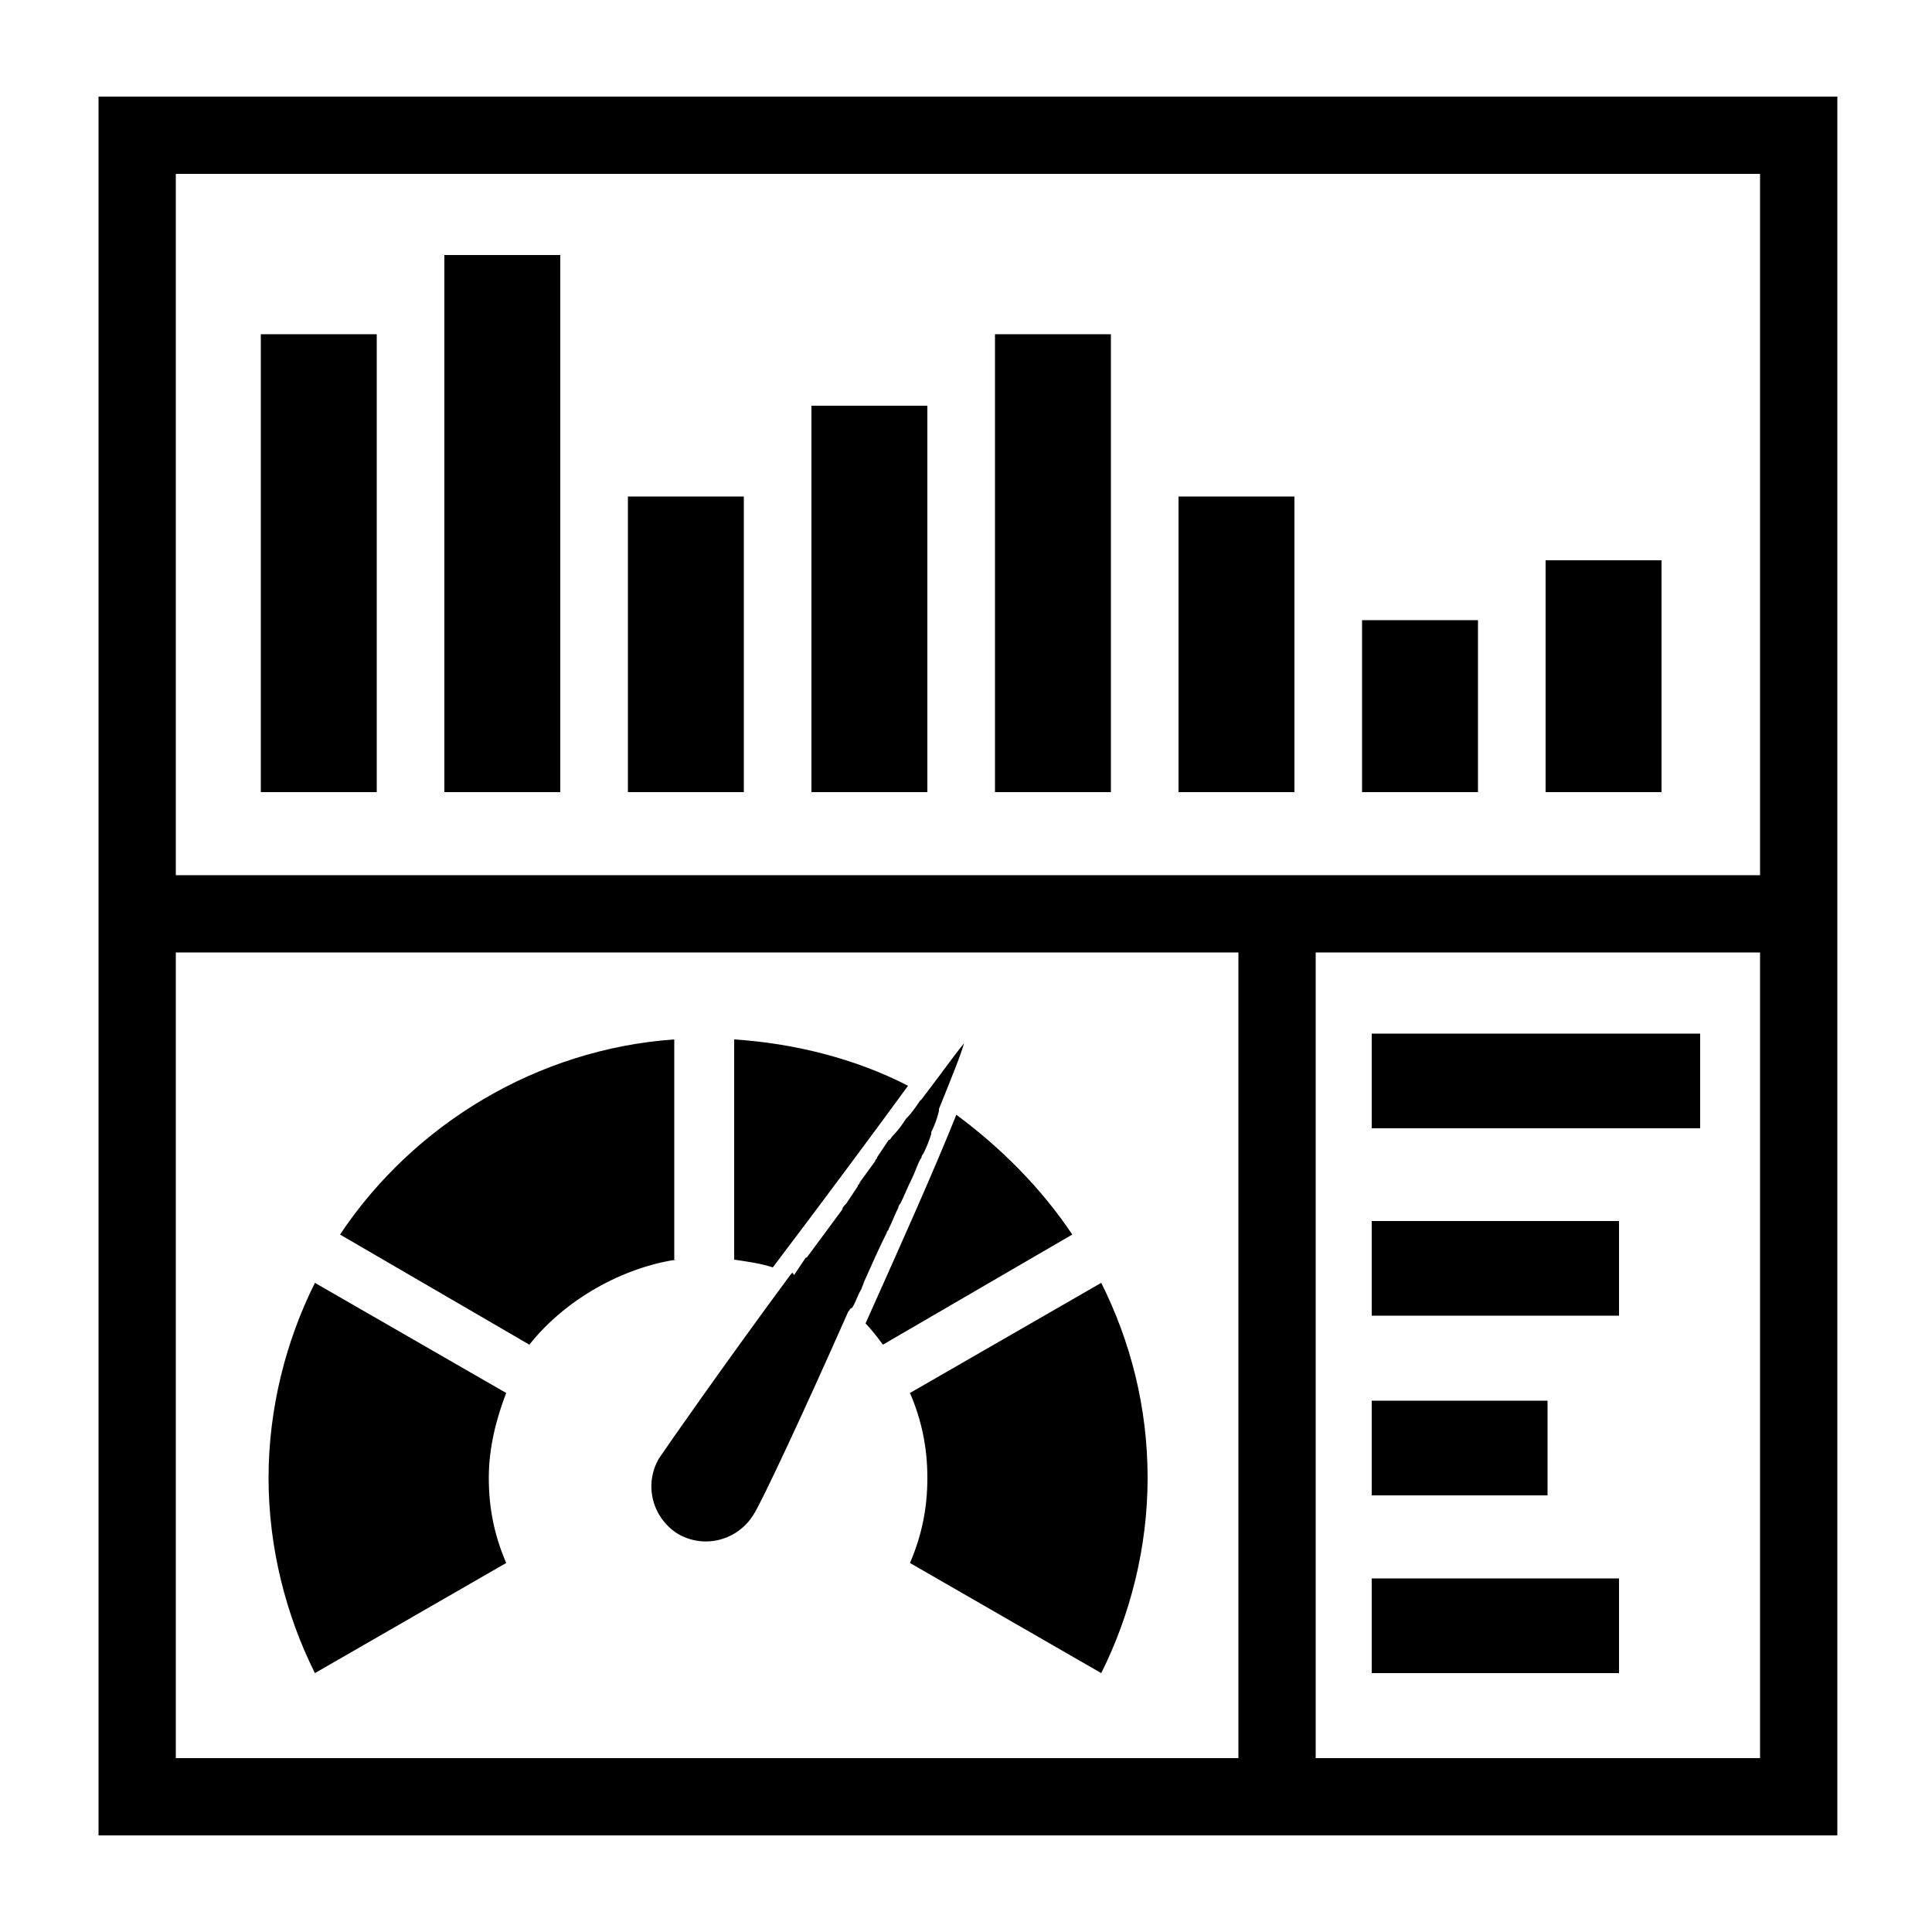 <svg xmlns="http://www.w3.org/2000/svg" xmlns:xlink="http://www.w3.org/1999/xlink" version="1.1" x="0px" y="0px" viewBox="0 0 100 100" enable-background="new 0 0 100 100" xml:space="preserve"><g><path d="M5.1,5v90h90V5H5.1z M91.1,9v36.3h-23h-4h-55V9H91.1z M9.1,49.3h55V91h-55V49.3z M68.1,91V49.3h23V91H68.1z"></path><path d="M35,65.2c-2.7,0.4-5.7,2-7.6,4.4l-9.8-5.7c3.8-5.7,10.2-9.6,17.3-10.1V65.2z M57,66.4l-9.9,5.7c0.6,1.4,0.9,2.8,0.9,4.4   c0,1.6-0.3,3-0.9,4.4l9.9,5.7c1.5-3,2.4-6.5,2.4-10.1C59.4,72.8,58.5,69.4,57,66.4z M26.2,72.1l-9.9-5.7c-1.5,3-2.4,6.5-2.4,10.1   c0,3.6,0.9,7.1,2.4,10.1l9.9-5.7c-0.6-1.4-0.9-2.8-0.9-4.4C25.3,74.9,25.7,73.4,26.2,72.1z M44.1,67.7c0.2-0.3,0.3-0.7,0.5-1   c0-0.1,0.1-0.2,0.1-0.3c0.4-0.9,0.8-1.8,1.2-2.6c0-0.1,0.1-0.1,0.1-0.2c0.2-0.4,0.3-0.7,0.5-1.1c0-0.1,0.1-0.2,0.1-0.2   c0.2-0.4,0.4-0.9,0.6-1.3c0,0,0,0,0,0c0.2-0.4,0.3-0.8,0.5-1.1c0-0.1,0.1-0.2,0.1-0.2c0.2-0.4,0.3-0.7,0.4-1c0,0,0-0.1,0-0.1   c0.2-0.4,0.3-0.7,0.4-1.1c0,0,0,0,0-0.1l0,0c0.6-1.5,1.1-2.7,1.3-3.4c-0.5,0.6-1.2,1.6-2.2,2.9c0,0,0,0,0,0c0,0,0,0-0.1,0.1   c-0.2,0.3-0.4,0.6-0.7,0.9c0,0,0,0,0,0c-0.2,0.3-0.4,0.6-0.7,0.9c-0.1,0.1-0.1,0.2-0.2,0.2c-0.2,0.3-0.4,0.6-0.6,0.9   c0,0.1-0.1,0.1-0.1,0.2c-0.3,0.4-0.5,0.7-0.8,1.1c0,0.1-0.1,0.1-0.1,0.2c-0.2,0.3-0.4,0.6-0.6,0.9c-0.1,0.1-0.2,0.2-0.2,0.3   c-0.6,0.8-1.1,1.5-1.7,2.3c-0.1,0.1-0.1,0.2-0.2,0.2c-0.2,0.3-0.4,0.6-0.6,0.9C41,65.8,41,65.9,40.9,66l0,0   c-3.4,4.6-6.4,8.9-6.8,9.5c-0.8,1.4-0.3,3.1,1,3.9c1.4,0.8,3.1,0.3,3.9-1c0.4-0.6,2.6-5.3,4.9-10.5l0,0C44,67.8,44,67.7,44.1,67.7z    M49.5,57.7c-1.2,3-3,7-4.7,10.8c0.3,0.3,0.6,0.7,0.9,1.1l9.8-5.7C53.9,61.5,51.8,59.4,49.5,57.7z M47,56.2c-2.7-1.4-5.9-2.2-9-2.4   v11.4c0.7,0.1,1.4,0.2,2,0.4C42.5,62.3,45.1,58.8,47,56.2z"></path><path d="M19.5,41h-6V17.3h6V41z M29,13.2h-6V41h6V13.2z M38.5,25.7h-6V41h6V25.7z M48,21h-6v20h6V21z M57.5,17.3h-6V41h6V17.3z    M67,25.7h-6V41h6V25.7z M76.5,32.1h-6V41h6V32.1z M86,29h-6v12h6V29z"></path><rect x="71" y="53.5" width="17" height="4.9"></rect><rect x="71" y="63.2" width="12.8" height="4.9"></rect><rect x="71" y="72.5" width="9.1" height="4.9"></rect><rect x="71" y="81.7" width="12.8" height="4.9"></rect></g></svg>